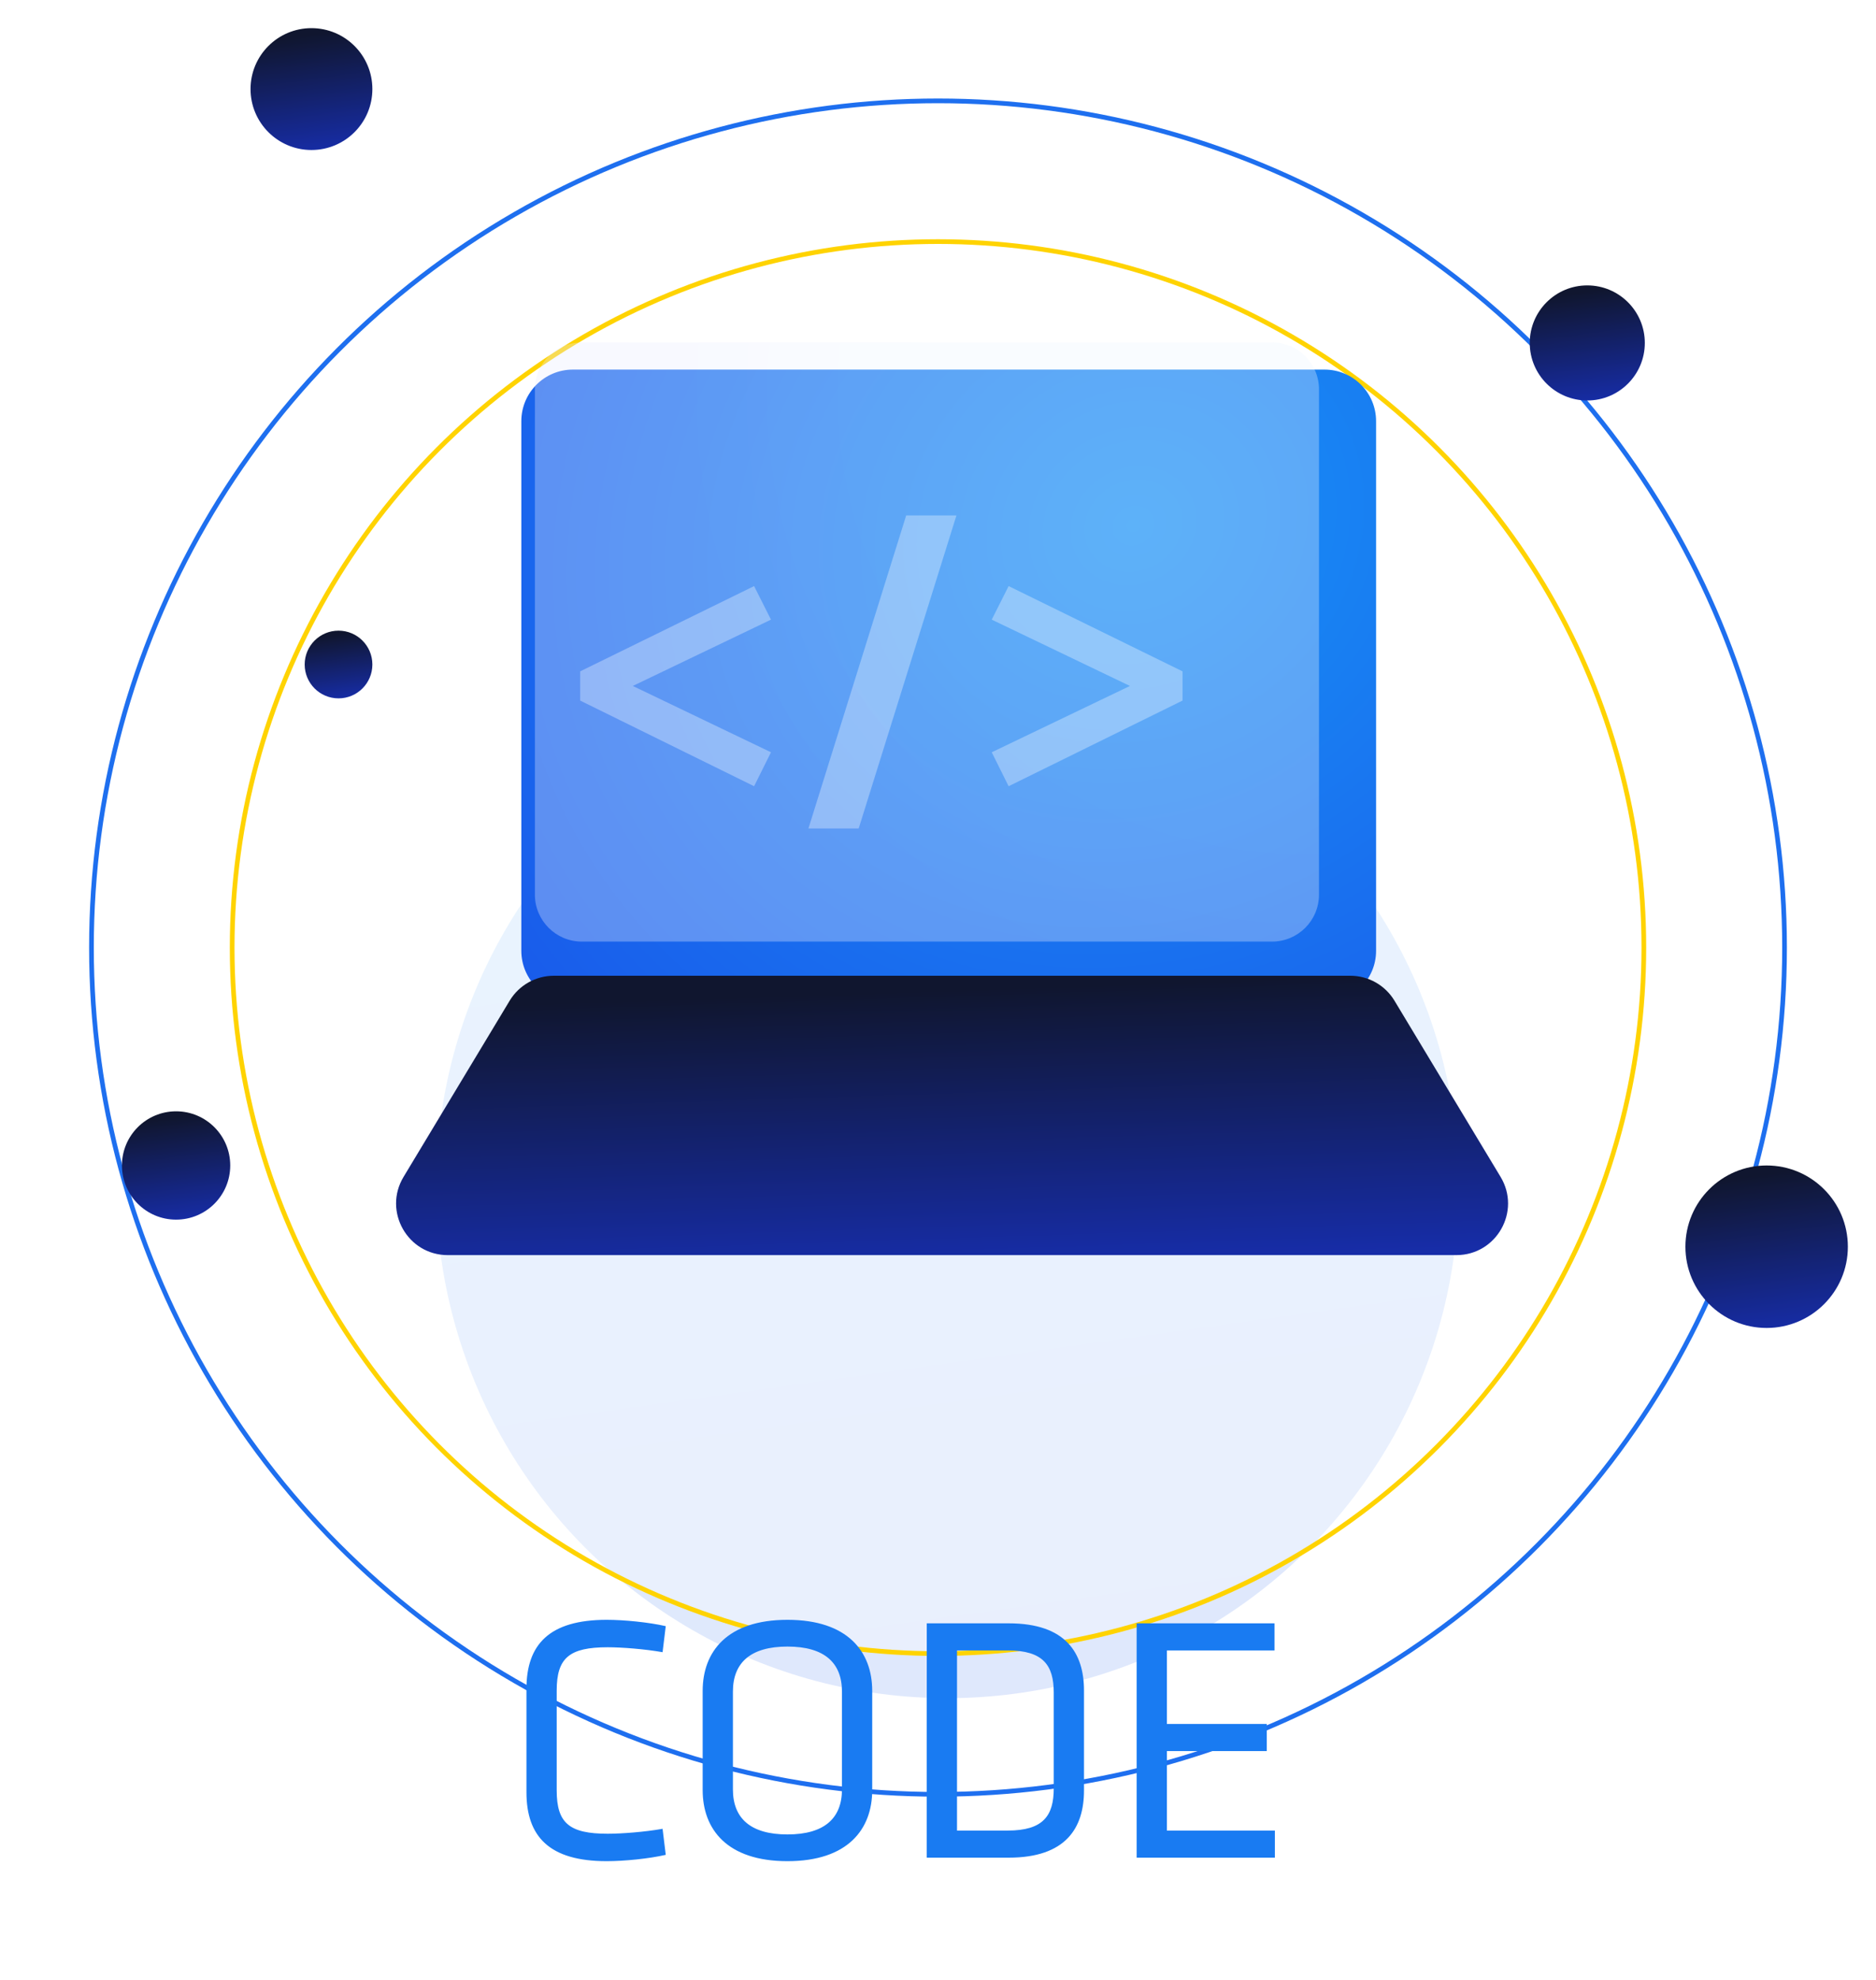 <svg width="400" height="422" viewBox="0 0 400 422" fill="none" xmlns="http://www.w3.org/2000/svg">
<g filter="url(#filter0_di_2_3)">
<circle cx="198" cy="257" r="109" fill="url(#paint0_linear_2_3)" fill-opacity="0.2"/>
</g>
<g filter="url(#filter1_b_2_3)">
<circle cx="200" cy="202" r="181" fill="white" fill-opacity="0.3"/>
<circle cx="200" cy="202" r="180.5" stroke="#1E6FEF"/>
</g>
<g filter="url(#filter2_b_2_3)">
<circle cx="200" cy="202" r="151" fill="white" fill-opacity="0.3"/>
<circle cx="200" cy="202" r="150.5" stroke="#FFD300"/>
</g>
<path d="M118.7 360.375C118.7 353.4 121.4 351.15 129.575 351.15C132.575 351.15 137.45 351.525 141.275 352.2L141.95 346.65C138.35 345.825 133.1 345.3 129.35 345.3C117.125 345.3 112.25 350.55 112.25 360V382.05C112.25 391.5 117.125 396.75 129.35 396.75C133.1 396.75 138.35 396.225 141.95 395.4L141.275 389.85C137.45 390.525 132.575 390.9 129.575 390.9C121.4 390.9 118.7 388.65 118.7 381.675V360.375ZM185.973 360.45C185.973 352.125 180.798 345.3 167.898 345.3C154.998 345.3 149.823 352.125 149.823 360.45V381.6C149.823 389.925 154.998 396.75 167.898 396.75C180.798 396.75 185.973 389.925 185.973 381.6V360.45ZM156.273 360.6C156.273 354.45 160.023 351 167.898 351C175.773 351 179.523 354.45 179.523 360.6V381.45C179.523 387.6 175.773 391.05 167.898 391.05C160.023 391.05 156.273 387.6 156.273 381.45V360.6ZM197.604 346.05V396H215.079C227.304 396 231.129 389.625 231.129 381.675V360.375C231.129 352.425 227.304 346.05 215.079 346.05H197.604ZM204.054 351.825H214.854C222.429 351.825 224.679 354.975 224.679 360.825V381.225C224.679 387.075 222.429 390.225 214.854 390.225H204.054V351.825ZM242.354 396H271.829V390.225H248.804V373.275H270.104V367.5H248.804V351.825H271.754V346.05H242.354V396Z" fill="#197BF2"/>
<g filter="url(#filter3_di_2_3)">
<circle cx="334.439" cy="77.106" r="12.267" fill="url(#paint1_linear_2_3)"/>
</g>
<g filter="url(#filter4_di_2_3)">
<circle cx="372.682" cy="269.765" r="17.318" fill="url(#paint2_linear_2_3)"/>
</g>
<g filter="url(#filter5_di_2_3)">
<circle cx="62.408" cy="22.988" r="12.988" fill="url(#paint3_linear_2_3)"/>
</g>
<g filter="url(#filter6_di_2_3)">
<circle cx="68.18" cy="145.655" r="7.216" fill="url(#paint4_linear_2_3)"/>
</g>
<g filter="url(#filter7_di_2_3)">
<circle cx="33.545" cy="252.447" r="11.545" fill="url(#paint5_linear_2_3)"/>
</g>
<g filter="url(#filter8_di_2_3)">
<path d="M107.158 93.785C107.158 87.71 112.083 82.785 118.158 82.785H278.407C284.482 82.785 289.407 87.71 289.407 93.785V206.678C289.407 212.753 284.482 217.678 278.407 217.678H118.158C112.083 217.678 107.158 212.753 107.158 206.678V93.785Z" fill="url(#paint6_radial_2_3)"/>
</g>
<g filter="url(#filter9_bdii_2_3)">
<path d="M115.051 77C115.051 71.477 119.528 67 125.051 67H272.232C277.754 67 282.232 71.477 282.232 77V184.718C282.232 190.24 277.754 194.718 272.232 194.718H125.051C119.528 194.718 115.051 190.24 115.051 184.718V77Z" fill="url(#paint7_radial_2_3)" fill-opacity="0.1"/>
<path d="M115.051 77C115.051 71.477 119.528 67 125.051 67H272.232C277.754 67 282.232 71.477 282.232 77V184.718C282.232 190.24 277.754 194.718 272.232 194.718H125.051C119.528 194.718 115.051 190.24 115.051 184.718V77Z" fill="white" fill-opacity="0.25"/>
</g>
<g filter="url(#filter10_bdii_2_3)">
<path d="M170.789 160.601L174.388 153.364L144.923 139.227L174.388 125.091L170.789 117.938L133.706 136.114V142.341L170.789 160.601Z" fill="white" fill-opacity="0.33"/>
<path d="M213.932 102.876H203.218L182.375 169.605H193.089L213.932 102.876Z" fill="white" fill-opacity="0.33"/>
<path d="M262.141 142.341V136.114L225.058 117.938L221.459 125.091L250.924 139.227L221.459 153.364L225.058 160.601L262.141 142.341Z" fill="white" fill-opacity="0.33"/>
</g>
<g filter="url(#filter11_di_2_3)">
<path d="M104.669 217.324C106.659 214.02 110.234 212 114.091 212H283.909C287.766 212 291.341 214.02 293.331 217.324L315.954 254.878C320.371 262.209 315.091 271.554 306.532 271.554H91.468C82.909 271.554 77.629 262.209 82.046 254.878L104.669 217.324Z" fill="url(#paint8_linear_2_3)"/>
</g>
<defs>
<filter id="filter0_di_2_3" x="67" y="138" width="250" height="250" filterUnits="userSpaceOnUse" color-interpolation-filters="sRGB">
<feFlood flood-opacity="0" result="BackgroundImageFix"/>
<feColorMatrix in="SourceAlpha" type="matrix" values="0 0 0 0 0 0 0 0 0 0 0 0 0 0 0 0 0 0 127 0" result="hardAlpha"/>
<feOffset dx="-6" dy="6"/>
<feGaussianBlur stdDeviation="8"/>
<feColorMatrix type="matrix" values="0 0 0 0 0.094 0 0 0 0 0.569 0 0 0 0 0.965 0 0 0 0.2 0"/>
<feBlend mode="normal" in2="BackgroundImageFix" result="effect1_dropShadow_2_3"/>
<feBlend mode="normal" in="SourceGraphic" in2="effect1_dropShadow_2_3" result="shape"/>
<feColorMatrix in="SourceAlpha" type="matrix" values="0 0 0 0 0 0 0 0 0 0 0 0 0 0 0 0 0 0 127 0" result="hardAlpha"/>
<feOffset dx="10" dy="-10"/>
<feGaussianBlur stdDeviation="10"/>
<feComposite in2="hardAlpha" operator="arithmetic" k2="-1" k3="1"/>
<feColorMatrix type="matrix" values="0 0 0 0 1 0 0 0 0 1 0 0 0 0 1 0 0 0 0.24 0"/>
<feBlend mode="normal" in2="shape" result="effect2_innerShadow_2_3"/>
</filter>
<filter id="filter1_b_2_3" x="-35" y="-33" width="470" height="470" filterUnits="userSpaceOnUse" color-interpolation-filters="sRGB">
<feFlood flood-opacity="0" result="BackgroundImageFix"/>
<feGaussianBlur in="BackgroundImageFix" stdDeviation="27"/>
<feComposite in2="SourceAlpha" operator="in" result="effect1_backgroundBlur_2_3"/>
<feBlend mode="normal" in="SourceGraphic" in2="effect1_backgroundBlur_2_3" result="shape"/>
</filter>
<filter id="filter2_b_2_3" x="-5" y="-3" width="410" height="410" filterUnits="userSpaceOnUse" color-interpolation-filters="sRGB">
<feFlood flood-opacity="0" result="BackgroundImageFix"/>
<feGaussianBlur in="BackgroundImageFix" stdDeviation="27"/>
<feComposite in2="SourceAlpha" operator="in" result="effect1_backgroundBlur_2_3"/>
<feBlend mode="normal" in="SourceGraphic" in2="effect1_backgroundBlur_2_3" result="shape"/>
</filter>
<filter id="filter3_di_2_3" x="300.173" y="54.839" width="56.533" height="56.533" filterUnits="userSpaceOnUse" color-interpolation-filters="sRGB">
<feFlood flood-opacity="0" result="BackgroundImageFix"/>
<feColorMatrix in="SourceAlpha" type="matrix" values="0 0 0 0 0 0 0 0 0 0 0 0 0 0 0 0 0 0 127 0" result="hardAlpha"/>
<feOffset dx="-6" dy="6"/>
<feGaussianBlur stdDeviation="8"/>
<feColorMatrix type="matrix" values="0 0 0 0 0.094 0 0 0 0 0.569 0 0 0 0 0.965 0 0 0 0.2 0"/>
<feBlend mode="normal" in2="BackgroundImageFix" result="effect1_dropShadow_2_3"/>
<feBlend mode="normal" in="SourceGraphic" in2="effect1_dropShadow_2_3" result="shape"/>
<feColorMatrix in="SourceAlpha" type="matrix" values="0 0 0 0 0 0 0 0 0 0 0 0 0 0 0 0 0 0 127 0" result="hardAlpha"/>
<feOffset dx="10" dy="-10"/>
<feGaussianBlur stdDeviation="10"/>
<feComposite in2="hardAlpha" operator="arithmetic" k2="-1" k3="1"/>
<feColorMatrix type="matrix" values="0 0 0 0 1 0 0 0 0 1 0 0 0 0 1 0 0 0 0.24 0"/>
<feBlend mode="normal" in2="shape" result="effect2_innerShadow_2_3"/>
</filter>
<filter id="filter4_di_2_3" x="333.365" y="242.447" width="66.635" height="66.635" filterUnits="userSpaceOnUse" color-interpolation-filters="sRGB">
<feFlood flood-opacity="0" result="BackgroundImageFix"/>
<feColorMatrix in="SourceAlpha" type="matrix" values="0 0 0 0 0 0 0 0 0 0 0 0 0 0 0 0 0 0 127 0" result="hardAlpha"/>
<feOffset dx="-6" dy="6"/>
<feGaussianBlur stdDeviation="8"/>
<feColorMatrix type="matrix" values="0 0 0 0 0.094 0 0 0 0 0.569 0 0 0 0 0.965 0 0 0 0.2 0"/>
<feBlend mode="normal" in2="BackgroundImageFix" result="effect1_dropShadow_2_3"/>
<feBlend mode="normal" in="SourceGraphic" in2="effect1_dropShadow_2_3" result="shape"/>
<feColorMatrix in="SourceAlpha" type="matrix" values="0 0 0 0 0 0 0 0 0 0 0 0 0 0 0 0 0 0 127 0" result="hardAlpha"/>
<feOffset dx="10" dy="-10"/>
<feGaussianBlur stdDeviation="10"/>
<feComposite in2="hardAlpha" operator="arithmetic" k2="-1" k3="1"/>
<feColorMatrix type="matrix" values="0 0 0 0 1 0 0 0 0 1 0 0 0 0 1 0 0 0 0.24 0"/>
<feBlend mode="normal" in2="shape" result="effect2_innerShadow_2_3"/>
</filter>
<filter id="filter5_di_2_3" x="27.42" y="0" width="57.977" height="57.976" filterUnits="userSpaceOnUse" color-interpolation-filters="sRGB">
<feFlood flood-opacity="0" result="BackgroundImageFix"/>
<feColorMatrix in="SourceAlpha" type="matrix" values="0 0 0 0 0 0 0 0 0 0 0 0 0 0 0 0 0 0 127 0" result="hardAlpha"/>
<feOffset dx="-6" dy="6"/>
<feGaussianBlur stdDeviation="8"/>
<feColorMatrix type="matrix" values="0 0 0 0 0.094 0 0 0 0 0.569 0 0 0 0 0.965 0 0 0 0.2 0"/>
<feBlend mode="normal" in2="BackgroundImageFix" result="effect1_dropShadow_2_3"/>
<feBlend mode="normal" in="SourceGraphic" in2="effect1_dropShadow_2_3" result="shape"/>
<feColorMatrix in="SourceAlpha" type="matrix" values="0 0 0 0 0 0 0 0 0 0 0 0 0 0 0 0 0 0 127 0" result="hardAlpha"/>
<feOffset dx="10" dy="-10"/>
<feGaussianBlur stdDeviation="10"/>
<feComposite in2="hardAlpha" operator="arithmetic" k2="-1" k3="1"/>
<feColorMatrix type="matrix" values="0 0 0 0 1 0 0 0 0 1 0 0 0 0 1 0 0 0 0.24 0"/>
<feBlend mode="normal" in2="shape" result="effect2_innerShadow_2_3"/>
</filter>
<filter id="filter6_di_2_3" x="38.965" y="128.439" width="46.431" height="46.431" filterUnits="userSpaceOnUse" color-interpolation-filters="sRGB">
<feFlood flood-opacity="0" result="BackgroundImageFix"/>
<feColorMatrix in="SourceAlpha" type="matrix" values="0 0 0 0 0 0 0 0 0 0 0 0 0 0 0 0 0 0 127 0" result="hardAlpha"/>
<feOffset dx="-6" dy="6"/>
<feGaussianBlur stdDeviation="8"/>
<feColorMatrix type="matrix" values="0 0 0 0 0.094 0 0 0 0 0.569 0 0 0 0 0.965 0 0 0 0.2 0"/>
<feBlend mode="normal" in2="BackgroundImageFix" result="effect1_dropShadow_2_3"/>
<feBlend mode="normal" in="SourceGraphic" in2="effect1_dropShadow_2_3" result="shape"/>
<feColorMatrix in="SourceAlpha" type="matrix" values="0 0 0 0 0 0 0 0 0 0 0 0 0 0 0 0 0 0 127 0" result="hardAlpha"/>
<feOffset dx="10" dy="-10"/>
<feGaussianBlur stdDeviation="10"/>
<feComposite in2="hardAlpha" operator="arithmetic" k2="-1" k3="1"/>
<feColorMatrix type="matrix" values="0 0 0 0 1 0 0 0 0 1 0 0 0 0 1 0 0 0 0.24 0"/>
<feBlend mode="normal" in2="shape" result="effect2_innerShadow_2_3"/>
</filter>
<filter id="filter7_di_2_3" x="0" y="230.902" width="55.09" height="55.09" filterUnits="userSpaceOnUse" color-interpolation-filters="sRGB">
<feFlood flood-opacity="0" result="BackgroundImageFix"/>
<feColorMatrix in="SourceAlpha" type="matrix" values="0 0 0 0 0 0 0 0 0 0 0 0 0 0 0 0 0 0 127 0" result="hardAlpha"/>
<feOffset dx="-6" dy="6"/>
<feGaussianBlur stdDeviation="8"/>
<feColorMatrix type="matrix" values="0 0 0 0 0.094 0 0 0 0 0.569 0 0 0 0 0.965 0 0 0 0.2 0"/>
<feBlend mode="normal" in2="BackgroundImageFix" result="effect1_dropShadow_2_3"/>
<feBlend mode="normal" in="SourceGraphic" in2="effect1_dropShadow_2_3" result="shape"/>
<feColorMatrix in="SourceAlpha" type="matrix" values="0 0 0 0 0 0 0 0 0 0 0 0 0 0 0 0 0 0 127 0" result="hardAlpha"/>
<feOffset dx="10" dy="-10"/>
<feGaussianBlur stdDeviation="10"/>
<feComposite in2="hardAlpha" operator="arithmetic" k2="-1" k3="1"/>
<feColorMatrix type="matrix" values="0 0 0 0 1 0 0 0 0 1 0 0 0 0 1 0 0 0 0.24 0"/>
<feBlend mode="normal" in2="shape" result="effect2_innerShadow_2_3"/>
</filter>
<filter id="filter8_di_2_3" x="85.158" y="72.785" width="214.249" height="166.893" filterUnits="userSpaceOnUse" color-interpolation-filters="sRGB">
<feFlood flood-opacity="0" result="BackgroundImageFix"/>
<feColorMatrix in="SourceAlpha" type="matrix" values="0 0 0 0 0 0 0 0 0 0 0 0 0 0 0 0 0 0 127 0" result="hardAlpha"/>
<feOffset dx="-6" dy="6"/>
<feGaussianBlur stdDeviation="8"/>
<feColorMatrix type="matrix" values="0 0 0 0 0.094 0 0 0 0 0.569 0 0 0 0 0.965 0 0 0 0.2 0"/>
<feBlend mode="normal" in2="BackgroundImageFix" result="effect1_dropShadow_2_3"/>
<feBlend mode="normal" in="SourceGraphic" in2="effect1_dropShadow_2_3" result="shape"/>
<feColorMatrix in="SourceAlpha" type="matrix" values="0 0 0 0 0 0 0 0 0 0 0 0 0 0 0 0 0 0 127 0" result="hardAlpha"/>
<feOffset dx="10" dy="-10"/>
<feGaussianBlur stdDeviation="10"/>
<feComposite in2="hardAlpha" operator="arithmetic" k2="-1" k3="1"/>
<feColorMatrix type="matrix" values="0 0 0 0 1 0 0 0 0 1 0 0 0 0 1 0 0 0 0.24 0"/>
<feBlend mode="normal" in2="shape" result="effect2_innerShadow_2_3"/>
</filter>
<filter id="filter9_bdii_2_3" x="90.051" y="39" width="235.181" height="195.718" filterUnits="userSpaceOnUse" color-interpolation-filters="sRGB">
<feFlood flood-opacity="0" result="BackgroundImageFix"/>
<feGaussianBlur in="BackgroundImageFix" stdDeviation="10"/>
<feComposite in2="SourceAlpha" operator="in" result="effect1_backgroundBlur_2_3"/>
<feColorMatrix in="SourceAlpha" type="matrix" values="0 0 0 0 0 0 0 0 0 0 0 0 0 0 0 0 0 0 127 0" result="hardAlpha"/>
<feOffset dx="9" dy="6"/>
<feGaussianBlur stdDeviation="17"/>
<feColorMatrix type="matrix" values="0 0 0 0 0 0 0 0 0 0 0 0 0 0 0 0 0 0 0.1 0"/>
<feBlend mode="normal" in2="effect1_backgroundBlur_2_3" result="effect2_dropShadow_2_3"/>
<feBlend mode="normal" in="SourceGraphic" in2="effect2_dropShadow_2_3" result="shape"/>
<feColorMatrix in="SourceAlpha" type="matrix" values="0 0 0 0 0 0 0 0 0 0 0 0 0 0 0 0 0 0 127 0" result="hardAlpha"/>
<feOffset dx="-10" dy="10"/>
<feGaussianBlur stdDeviation="5"/>
<feComposite in2="hardAlpha" operator="arithmetic" k2="-1" k3="1"/>
<feColorMatrix type="matrix" values="0 0 0 0 1 0 0 0 0 1 0 0 0 0 1 0 0 0 0.15 0"/>
<feBlend mode="normal" in2="shape" result="effect3_innerShadow_2_3"/>
<feColorMatrix in="SourceAlpha" type="matrix" values="0 0 0 0 0 0 0 0 0 0 0 0 0 0 0 0 0 0 127 0" result="hardAlpha"/>
<feOffset dy="-10"/>
<feGaussianBlur stdDeviation="5"/>
<feComposite in2="hardAlpha" operator="arithmetic" k2="-1" k3="1"/>
<feColorMatrix type="matrix" values="0 0 0 0 0.102 0 0 0 0 0.22 0 0 0 0 0.89 0 0 0 0.15 0"/>
<feBlend mode="normal" in2="effect3_innerShadow_2_3" result="effect4_innerShadow_2_3"/>
</filter>
<filter id="filter10_bdii_2_3" x="113.706" y="82.876" width="168.435" height="107.729" filterUnits="userSpaceOnUse" color-interpolation-filters="sRGB">
<feFlood flood-opacity="0" result="BackgroundImageFix"/>
<feGaussianBlur in="BackgroundImageFix" stdDeviation="10"/>
<feComposite in2="SourceAlpha" operator="in" result="effect1_backgroundBlur_2_3"/>
<feColorMatrix in="SourceAlpha" type="matrix" values="0 0 0 0 0 0 0 0 0 0 0 0 0 0 0 0 0 0 127 0" result="hardAlpha"/>
<feOffset dy="7"/>
<feGaussianBlur stdDeviation="7"/>
<feColorMatrix type="matrix" values="0 0 0 0 0 0 0 0 0 0 0 0 0 0 0 0 0 0 0.1 0"/>
<feBlend mode="normal" in2="effect1_backgroundBlur_2_3" result="effect2_dropShadow_2_3"/>
<feBlend mode="normal" in="SourceGraphic" in2="effect2_dropShadow_2_3" result="shape"/>
<feColorMatrix in="SourceAlpha" type="matrix" values="0 0 0 0 0 0 0 0 0 0 0 0 0 0 0 0 0 0 127 0" result="hardAlpha"/>
<feOffset dx="-10" dy="10"/>
<feGaussianBlur stdDeviation="5"/>
<feComposite in2="hardAlpha" operator="arithmetic" k2="-1" k3="1"/>
<feColorMatrix type="matrix" values="0 0 0 0 1 0 0 0 0 1 0 0 0 0 1 0 0 0 0.15 0"/>
<feBlend mode="normal" in2="shape" result="effect3_innerShadow_2_3"/>
<feColorMatrix in="SourceAlpha" type="matrix" values="0 0 0 0 0 0 0 0 0 0 0 0 0 0 0 0 0 0 127 0" result="hardAlpha"/>
<feOffset dy="-10"/>
<feGaussianBlur stdDeviation="5"/>
<feComposite in2="hardAlpha" operator="arithmetic" k2="-1" k3="1"/>
<feColorMatrix type="matrix" values="0 0 0 0 0.102 0 0 0 0 0.22 0 0 0 0 0.89 0 0 0 0.15 0"/>
<feBlend mode="normal" in2="effect3_innerShadow_2_3" result="effect4_innerShadow_2_3"/>
</filter>
<filter id="filter11_di_2_3" x="58.451" y="202" width="269.098" height="91.554" filterUnits="userSpaceOnUse" color-interpolation-filters="sRGB">
<feFlood flood-opacity="0" result="BackgroundImageFix"/>
<feColorMatrix in="SourceAlpha" type="matrix" values="0 0 0 0 0 0 0 0 0 0 0 0 0 0 0 0 0 0 127 0" result="hardAlpha"/>
<feOffset dx="-6" dy="6"/>
<feGaussianBlur stdDeviation="8"/>
<feColorMatrix type="matrix" values="0 0 0 0 0.094 0 0 0 0 0.569 0 0 0 0 0.965 0 0 0 0.2 0"/>
<feBlend mode="normal" in2="BackgroundImageFix" result="effect1_dropShadow_2_3"/>
<feBlend mode="normal" in="SourceGraphic" in2="effect1_dropShadow_2_3" result="shape"/>
<feColorMatrix in="SourceAlpha" type="matrix" values="0 0 0 0 0 0 0 0 0 0 0 0 0 0 0 0 0 0 127 0" result="hardAlpha"/>
<feOffset dx="10" dy="-10"/>
<feGaussianBlur stdDeviation="10"/>
<feComposite in2="hardAlpha" operator="arithmetic" k2="-1" k3="1"/>
<feColorMatrix type="matrix" values="0 0 0 0 1 0 0 0 0 1 0 0 0 0 1 0 0 0 0.24 0"/>
<feBlend mode="normal" in2="shape" result="effect2_innerShadow_2_3"/>
</filter>
<linearGradient id="paint0_linear_2_3" x1="195.537" y1="159.819" x2="239.533" y2="474.445" gradientUnits="userSpaceOnUse">
<stop stop-color="#1891F6"/>
<stop offset="1" stop-color="#1A38E3"/>
</linearGradient>
<linearGradient id="paint1_linear_2_3" x1="334.162" y1="66.169" x2="339.113" y2="101.577" gradientUnits="userSpaceOnUse">
<stop stop-color="#10162F"/>
<stop offset="1" stop-color="#1A38E3"/>
</linearGradient>
<linearGradient id="paint2_linear_2_3" x1="372.291" y1="254.325" x2="379.281" y2="304.312" gradientUnits="userSpaceOnUse">
<stop stop-color="#10162F"/>
<stop offset="1" stop-color="#1A38E3"/>
</linearGradient>
<linearGradient id="paint3_linear_2_3" x1="62.114" y1="11.408" x2="67.357" y2="48.899" gradientUnits="userSpaceOnUse">
<stop stop-color="#10162F"/>
<stop offset="1" stop-color="#1A38E3"/>
</linearGradient>
<linearGradient id="paint4_linear_2_3" x1="68.017" y1="139.222" x2="70.93" y2="160.05" gradientUnits="userSpaceOnUse">
<stop stop-color="#10162F"/>
<stop offset="1" stop-color="#1A38E3"/>
</linearGradient>
<linearGradient id="paint5_linear_2_3" x1="33.284" y1="242.154" x2="37.944" y2="275.478" gradientUnits="userSpaceOnUse">
<stop stop-color="#10162F"/>
<stop offset="1" stop-color="#1A38E3"/>
</linearGradient>
<radialGradient id="paint6_radial_2_3" cx="0" cy="0" r="1" gradientUnits="userSpaceOnUse" gradientTransform="translate(238.105 115.432) rotate(148.921) scale(275.208 243.439)">
<stop stop-color="#1891F6"/>
<stop offset="1" stop-color="#1A38E3"/>
</radialGradient>
<radialGradient id="paint7_radial_2_3" cx="0" cy="0" r="1" gradientUnits="userSpaceOnUse" gradientTransform="translate(282.564 74.149) rotate(142.417) scale(157.635 152.385)">
<stop offset="0.526" stop-color="#B0DBFF"/>
<stop offset="1" stop-color="#9CAAFA"/>
</radialGradient>
<linearGradient id="paint8_linear_2_3" x1="196.13" y1="215.229" x2="199" y2="302.766" gradientUnits="userSpaceOnUse">
<stop stop-color="#10162F"/>
<stop offset="1" stop-color="#1A38E3"/>
</linearGradient>
</defs>
</svg>
